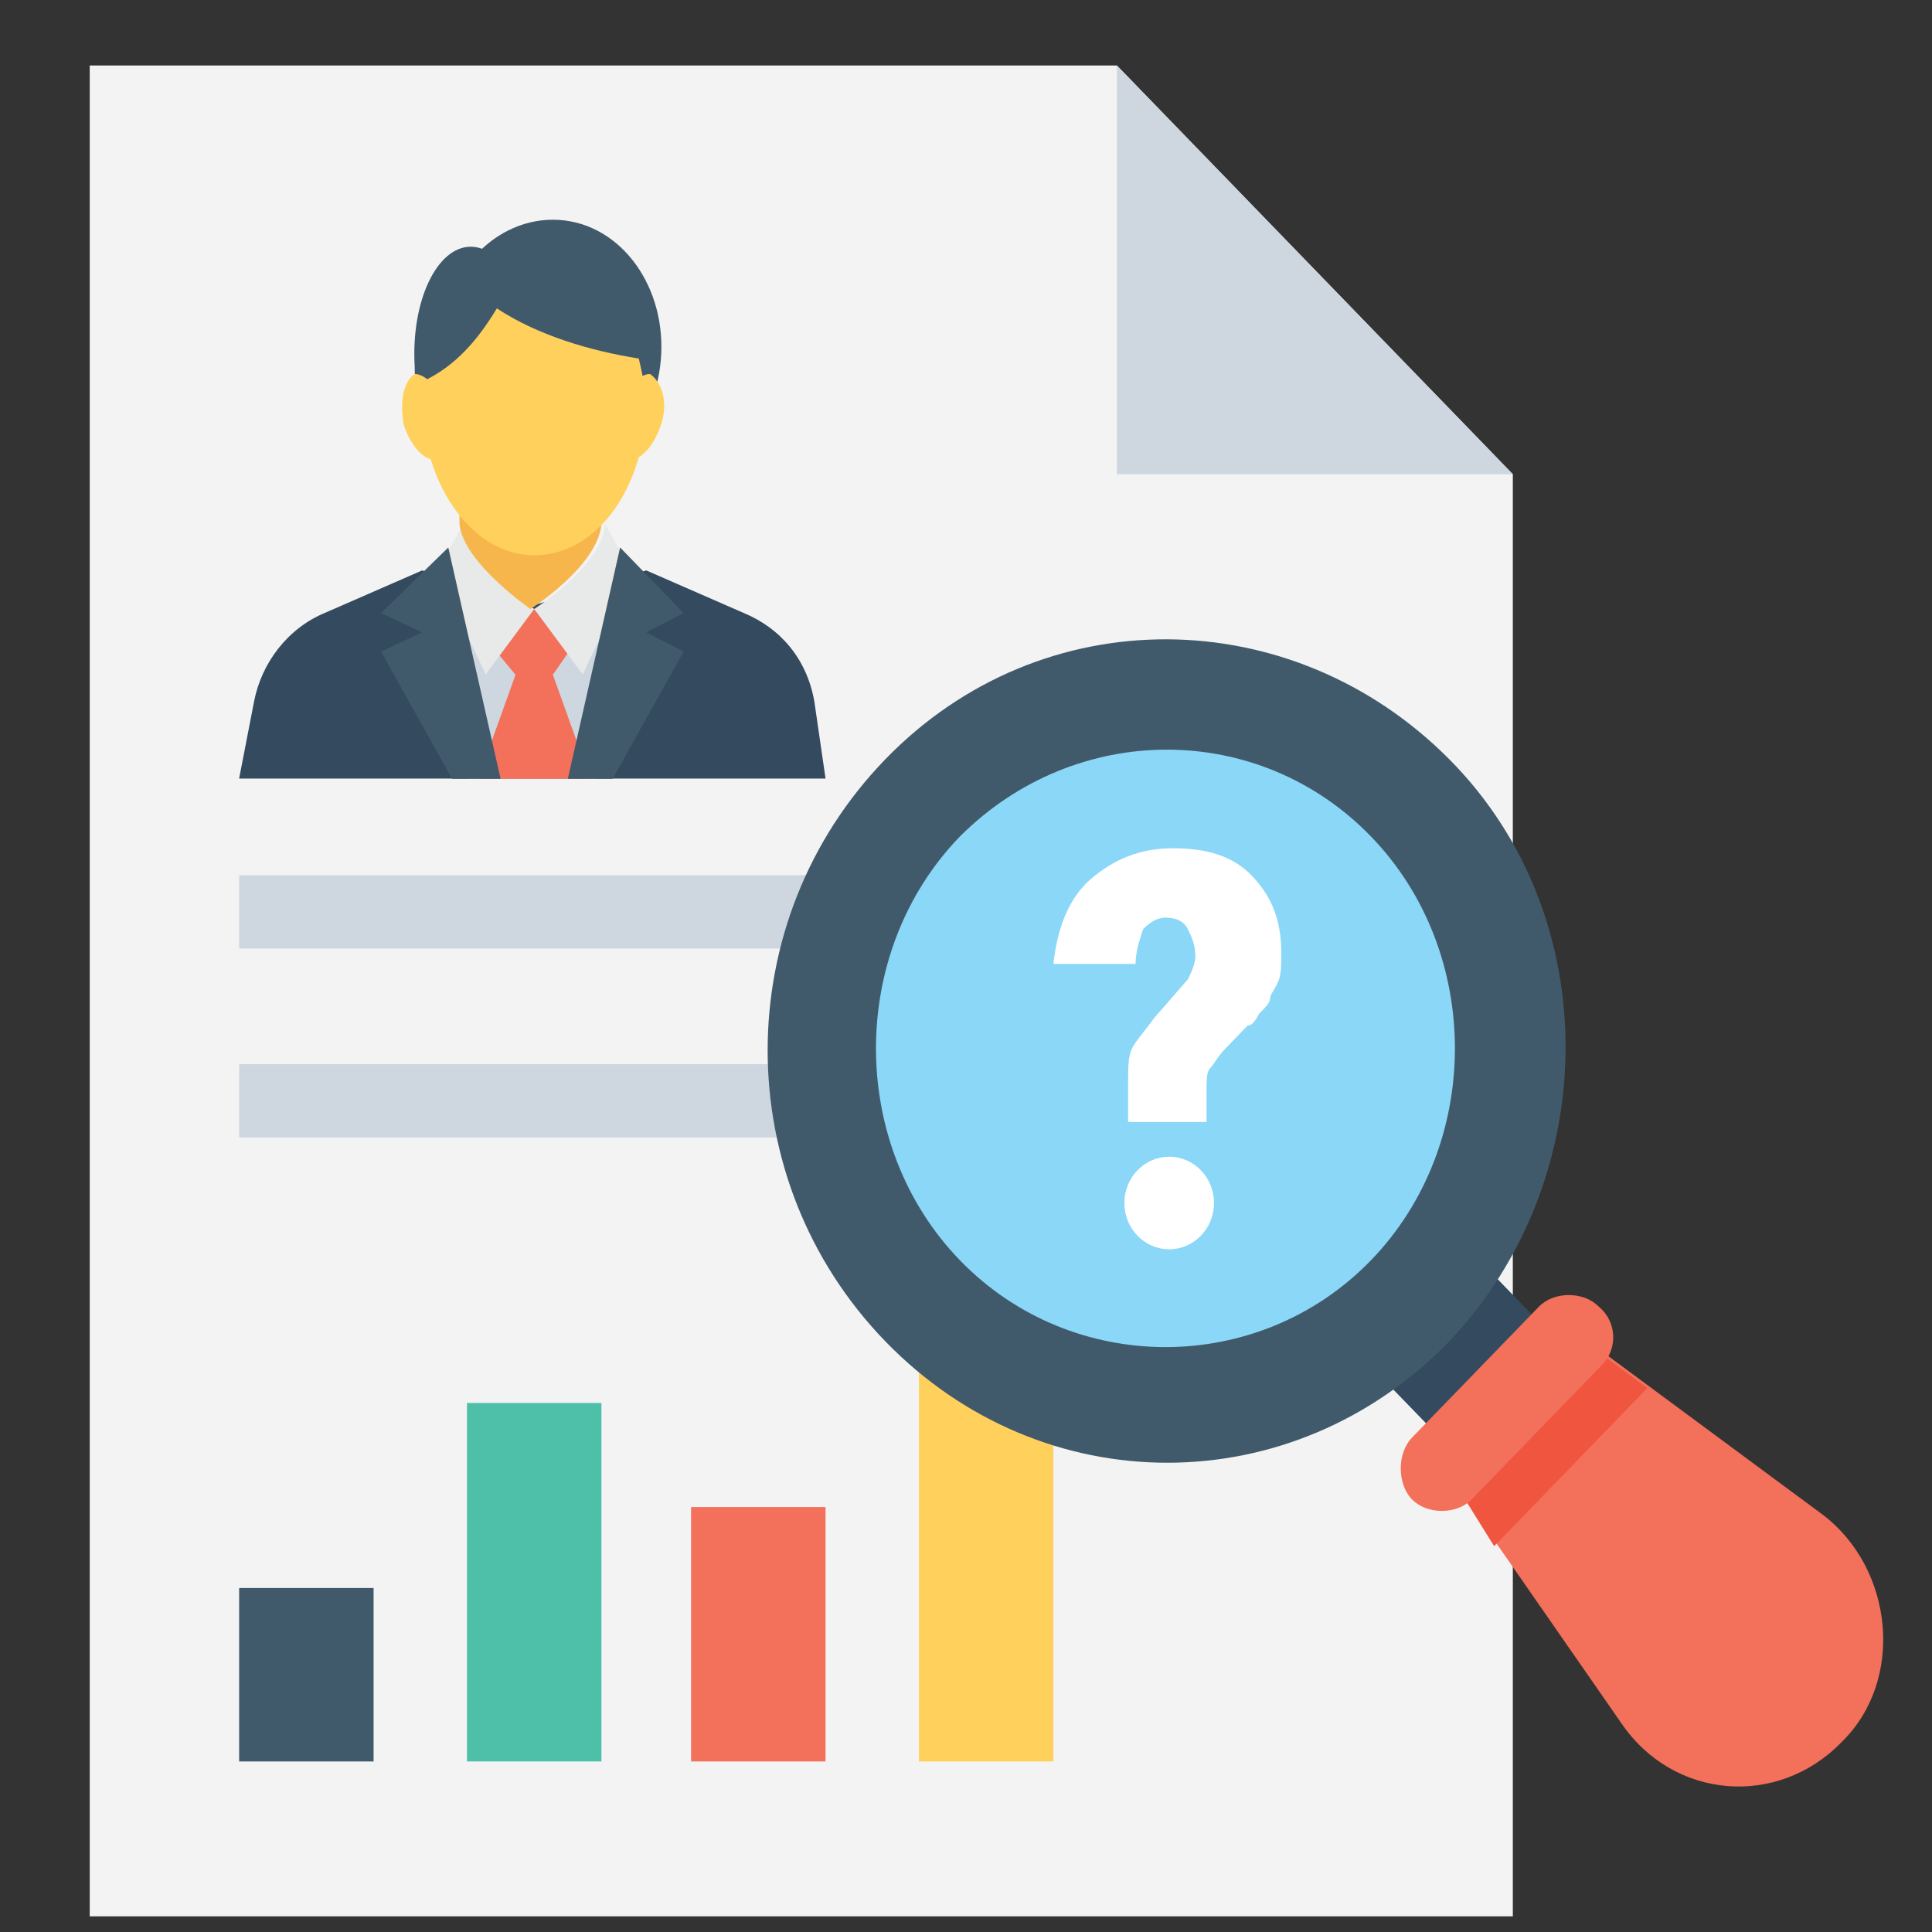 <?xml version="1.0" encoding="UTF-8" standalone="no"?>
<!-- Generator: Adobe Illustrator 19.0.0, SVG Export Plug-In . SVG Version: 6.00 Build 0)  -->

<svg
   xmlns:dc="http://purl.org/dc/elements/1.1/"
   xmlns:cc="http://creativecommons.org/ns#"
   xmlns:rdf="http://www.w3.org/1999/02/22-rdf-syntax-ns#"
   xmlns:svg="http://www.w3.org/2000/svg"
   xmlns="http://www.w3.org/2000/svg"
   xmlns:sodipodi="http://sodipodi.sourceforge.net/DTD/sodipodi-0.dtd"
   xmlns:inkscape="http://www.inkscape.org/namespaces/inkscape"
   version="1.1"
   id="Layer_1"
   x="0px"
   y="0px"
   viewBox="0 0 512 512"
   style="enable-background:new 0 0 512 512;"
   xml:space="preserve"
   inkscape:version="0.91 r13725"
   sodipodi:docname="competitors-scan.svg"><rect x="0" y="0" width="512" height="512" fill="#333333" stroke="none"/><defs
     id="defs55" /><sodipodi:namedview
     pagecolor="#ffffff"
     bordercolor="#666666"
     borderopacity="1"
     objecttolerance="10"
     gridtolerance="10"
     guidetolerance="10"
     inkscape:pageopacity="0"
     inkscape:pageshadow="2"
     inkscape:window-width="1920"
     inkscape:window-height="1028"
     id="namedview53"
     showgrid="false"
     inkscape:zoom="0.4609375"
     inkscape:cx="256"
     inkscape:cy="256"
     inkscape:window-x="0"
     inkscape:window-y="0"
     inkscape:window-maximized="1"
     inkscape:current-layer="Layer_1" /><g
     id="g23" /><g
     id="g25" /><g
     id="g27" /><g
     id="g29" /><g
     id="g31" /><g
     id="g33" /><g
     id="g35" /><g
     id="g37" /><g
     id="g39" /><g
     id="g41" /><g
     id="g43" /><g
     id="g45" /><g
     id="g47" /><g
     id="g49" /><g
     id="g51" /><polygon
     transform="matrix(0.928,0,0,0.958,23.776,17.271)"
     style="fill:#f3f3f3"
     points="0,512.089 0,0.089 293.333,0.089 406.4,113.155 406.4,512.089 "
     id="polygon3" /><rect
     x="183.143"
     y="399.385"
     style="fill:#f3705a"
     width="35.635"
     height="67.417"
     id="rect5" /><rect
     x="123.751"
     y="371.805"
     style="fill:#4ec0aa"
     width="35.635"
     height="94.997"
     id="rect7" /><rect
     x="63.371"
     y="420.836"
     style="fill:#415a6b"
     width="35.635"
     height="45.966"
     id="rect9" /><rect
     x="243.524"
     y="342.183"
     style="fill:#ffd15c"
     width="35.635"
     height="124.619"
     id="rect11" /><g
     transform="matrix(0.928,0,0,0.958,23.776,17.271)"
     id="g13"><polygon
       style="fill:#ced6e0"
       points="406.4,113.155 293.333,113.155 293.333,0.089 "
       id="polygon15" /><rect
       x="42.667"
       y="224.089"
       style="fill:#ced6e0"
       width="321.067"
       height="20.267"
       id="rect17" /><rect
       x="42.667"
       y="276.355"
       style="fill:#ced6e0"
       width="192"
       height="20.267"
       id="rect19" /></g><path
     inkscape:connector-curvature="0"
     style="fill:#8ad7f8"
     d="m 246.494,213.478 c -34.645,35.751 -34.645,92.954 0,128.705 34.645,35.751 90.077,35.751 124.722,0 34.645,-35.751 34.645,-92.954 0,-128.705 -34.645,-35.751 -90.077,-34.73 -124.722,0 z"
     id="path21" /><rect
     x="-49.053"
     y="-549.049"
     transform="matrix(-0.696,0.718,-0.696,-0.718,0,0)"
     style="fill:#344a5e"
     width="40.23"
     height="40.23"
     id="rect23" /><path
     inkscape:connector-curvature="0"
     style="fill:#415a6b"
     d="m 384.084,355.462 c -41.574,42.902 -107.895,42.902 -149.469,0 -41.574,-42.902 -41.574,-111.34 0,-154.242 41.574,-42.902 107.895,-41.88 149.469,0 41.574,41.88 40.584,111.34 0,154.242 z M 254.412,221.649 c -29.696,30.644 -29.696,81.717 0,112.361 29.696,30.644 79.188,30.644 108.884,0 29.696,-30.644 29.696,-81.717 0,-112.361 -29.696,-30.644 -78.198,-30.644 -108.884,0 z"
     id="path25" /><path
     inkscape:connector-curvature="0"
     style="fill:#f3705a"
     d="m 483.069,401.428 -59.391,-43.923 -36.625,37.795 42.564,61.288 c 13.858,20.429 41.574,22.473 58.401,5.107 16.828,-16.343 13.859,-45.965 -4.949,-60.266 z"
     id="path27" /><polygon
     transform="matrix(0.928,0,0,0.958,23.776,17.271)"
     style="fill:#f05540"
     points="429.867,355.289 391.467,394.755 401.067,409.689 444.8,365.955 "
     id="polygon29" /><path
     inkscape:connector-curvature="0"
     style="fill:#f3705a"
     d="m 424.668,361.59 -34.645,35.751 c -3.96,4.086 -11.878,4.086 -15.838,0 -3.96,-4.086 -3.96,-12.258 0,-16.344 l 33.655,-34.73 c 3.96,-4.086 11.878,-4.086 15.838,0 4.949,4.087 4.949,11.238 0.989,15.323 z"
     id="path31" /><g
     transform="matrix(0.928,0,0,0.958,23.776,17.271)"
     id="g33-3"><path
       inkscape:connector-curvature="0"
       style="fill:#ffffff"
       d="m 318.933,292.355 -22.4,0 0,-10.667 c 0,-4.267 0,-7.467 1.067,-9.6 1.067,-2.133 3.2,-4.267 6.4,-8.533 l 9.6,-10.667 c 1.067,-2.133 2.133,-4.267 2.133,-6.4 0,-3.2 -1.067,-5.333 -2.133,-7.467 -1.067,-2.133 -3.2,-3.2 -6.4,-3.2 -2.133,0 -4.267,1.067 -6.4,3.2 -1.067,3.2 -2.133,6.4 -2.133,9.6 l -23.467,0 c 1.067,-9.6 4.267,-18.133 10.667,-23.467 6.4,-5.334 13.867,-8.533 23.467,-8.533 9.6,0 17.067,2.133 22.4,7.467 5.333,5.333 8.533,11.733 8.533,21.333 0,4.267 0,6.4 -1.067,8.533 -1.067,2.133 -2.133,3.2 -2.133,4.267 0,1.067 -1.067,2.133 -3.2,4.267 -1.067,2.133 -2.133,3.2 -3.2,3.2 -2.133,2.133 -4.267,4.267 -6.4,6.4 -2.133,2.133 -3.2,4.267 -4.267,5.333 -1.067,1.067 -1.067,3.2 -1.067,6.4 l 0,8.534 z"
       id="path35" /><circle
       style="fill:#ffffff"
       cx="308.267"
       cy="314.755"
       r="12.8"
       id="circle37" /></g><path
     inkscape:connector-curvature="0"
     style="fill:#344a5e"
     d="m 218.777,206.327 -155.407,0 3.96,-20.429 c 1.979,-10.215 8.909,-19.408 18.808,-23.493 l 25.736,-11.236 29.696,9.193 29.696,-9.193 25.736,11.236 c 9.899,4.086 16.827,12.258 18.808,23.493 l 2.969,20.429 z"
     id="path39" /><polygon
     transform="matrix(0.928,0,0,0.958,23.776,17.271)"
     style="fill:#ced6e0"
     points="107.733,145.155 107.733,197.422 145.067,197.422 146.133,145.155 126.933,150.489 "
     id="polygon41" /><polygon
     transform="matrix(0.928,0,0,0.958,23.776,17.271)"
     style="fill:#f3705a"
     points="121.6,168.622 110.933,197.422 142.933,197.422 132.267,168.622 137.6,161.155 126.933,150.489 115.2,161.155 "
     id="polygon43" /><path
     inkscape:connector-curvature="0"
     style="fill:#e8eae9"
     d="m 141.569,161.383 c 0,0 17.817,-11.236 18.808,-22.473 l 6.929,12.258 -12.868,27.58 -12.868,-17.365 z"
     id="path45" /><polygon
     transform="matrix(0.928,0,0,0.958,23.776,17.271)"
     style="fill:#415a6b"
     points="169.6,162.222 158.933,156.889 169.6,151.555 151.467,133.422 136.533,197.422 149.333,197.422 "
     id="polygon47" /><path
     inkscape:connector-curvature="0"
     style="fill:#e8eae9"
     d="m 141.569,161.383 c 0,0 -17.817,-11.236 -18.808,-22.473 l -6.929,12.258 12.868,27.58 12.868,-17.365 z"
     id="path49" /><polygon
     transform="matrix(0.928,0,0,0.958,23.776,17.271)"
     style="fill:#415a6b"
     points="103.467,197.422 117.333,197.422 102.4,133.422 83.2,151.555 94.933,156.889 83.2,162.222 "
     id="polygon51" /><path
     inkscape:connector-curvature="0"
     style="fill:#f7b64c"
     d="m 121.772,126.653 0,12.258 c 0.99,10.215 18.808,22.473 18.808,22.473 0,0 17.817,-11.236 18.808,-22.473 l 0,-12.258 -37.615,0 z"
     id="path53" /><g
     transform="matrix(0.928,0,0,0.958,23.776,17.271)"
     id="g55"><path
       inkscape:connector-curvature="0"
       style="fill:#415a6b"
       d="m 126.933,83.289 c 0,17.067 -7.467,30.933 -16,30.933 -8.533,0 -18.133,-12.8 -18.133,-30.933 -1.067,-18.133 6.4,-33.067 16,-33.067 9.6,0 18.133,14.933 18.133,33.067 z"
       id="path57" /><path
       inkscape:connector-curvature="0"
       style="fill:#415a6b"
       d="m 163.2,80.089 c -1.067,19.2 -14.933,34.133 -32,34.133 -17.067,0 -30.933,-14.933 -30.933,-34.133 -1.067,-20.267 13.867,-37.333 32,-37.333 18.133,0 32,17.066 30.933,37.333 z"
       id="path59" /></g><g
     transform="matrix(0.928,0,0,0.958,23.776,17.271)"
     id="g61"><path
       inkscape:connector-curvature="0"
       style="fill:#ffd15c"
       d="m 156.8,81.155 c -13.867,-2.133 -28.8,-6.4 -40.533,-13.867 -5.333,8.533 -11.733,16 -21.333,20.267 0,2.133 0,5.333 0,7.467 1.067,22.4 14.933,40.533 32,40.533 17.067,0 30.933,-17.067 32,-40.533 -0.001,-4.267 -1.067,-9.6 -2.134,-13.867 z"
       id="path63" /><path
       inkscape:connector-curvature="0"
       style="fill:#ffd15c"
       d="m 163.2,99.289 c -2.133,6.4 -6.4,10.667 -9.6,9.6 -3.2,-1.067 -5.333,-6.4 -3.2,-12.8 2.133,-6.4 6.4,-10.667 9.6,-10.667 3.2,2.133 5.333,7.467 3.2,13.867 z"
       id="path65" /><path
       inkscape:connector-curvature="0"
       style="fill:#ffd15c"
       d="m 89.6,99.289 c 2.133,6.4 6.4,10.667 9.6,9.6 3.2,-1.067 5.333,-6.4 3.2,-12.8 -2.133,-6.4 -6.4,-10.667 -9.6,-10.667 -3.2,2.133 -4.267,7.467 -3.2,13.867 z"
       id="path67" /></g><g
     transform="matrix(0.708,0,0,0.712,-837.512,-10.911)"
     id="g69" /><g
     transform="matrix(0.708,0,0,0.712,-837.512,-10.911)"
     id="g71" /><g
     transform="matrix(0.708,0,0,0.712,-837.512,-10.911)"
     id="g73" /><g
     transform="matrix(0.708,0,0,0.712,-837.512,-10.911)"
     id="g75" /><g
     transform="matrix(0.708,0,0,0.712,-837.512,-10.911)"
     id="g77" /><g
     transform="matrix(0.708,0,0,0.712,-837.512,-10.911)"
     id="g79" /><g
     transform="matrix(0.708,0,0,0.712,-837.512,-10.911)"
     id="g81" /><g
     transform="matrix(0.708,0,0,0.712,-837.512,-10.911)"
     id="g83" /><g
     transform="matrix(0.708,0,0,0.712,-837.512,-10.911)"
     id="g85" /><g
     transform="matrix(0.708,0,0,0.712,-837.512,-10.911)"
     id="g87" /><g
     transform="matrix(0.708,0,0,0.712,-837.512,-10.911)"
     id="g89" /><g
     transform="matrix(0.708,0,0,0.712,-837.512,-10.911)"
     id="g91" /><g
     transform="matrix(0.708,0,0,0.712,-837.512,-10.911)"
     id="g93" /><g
     transform="matrix(0.708,0,0,0.712,-837.512,-10.911)"
     id="g95" /><g
     transform="matrix(0.708,0,0,0.712,-837.512,-10.911)"
     id="g97" /></svg>
